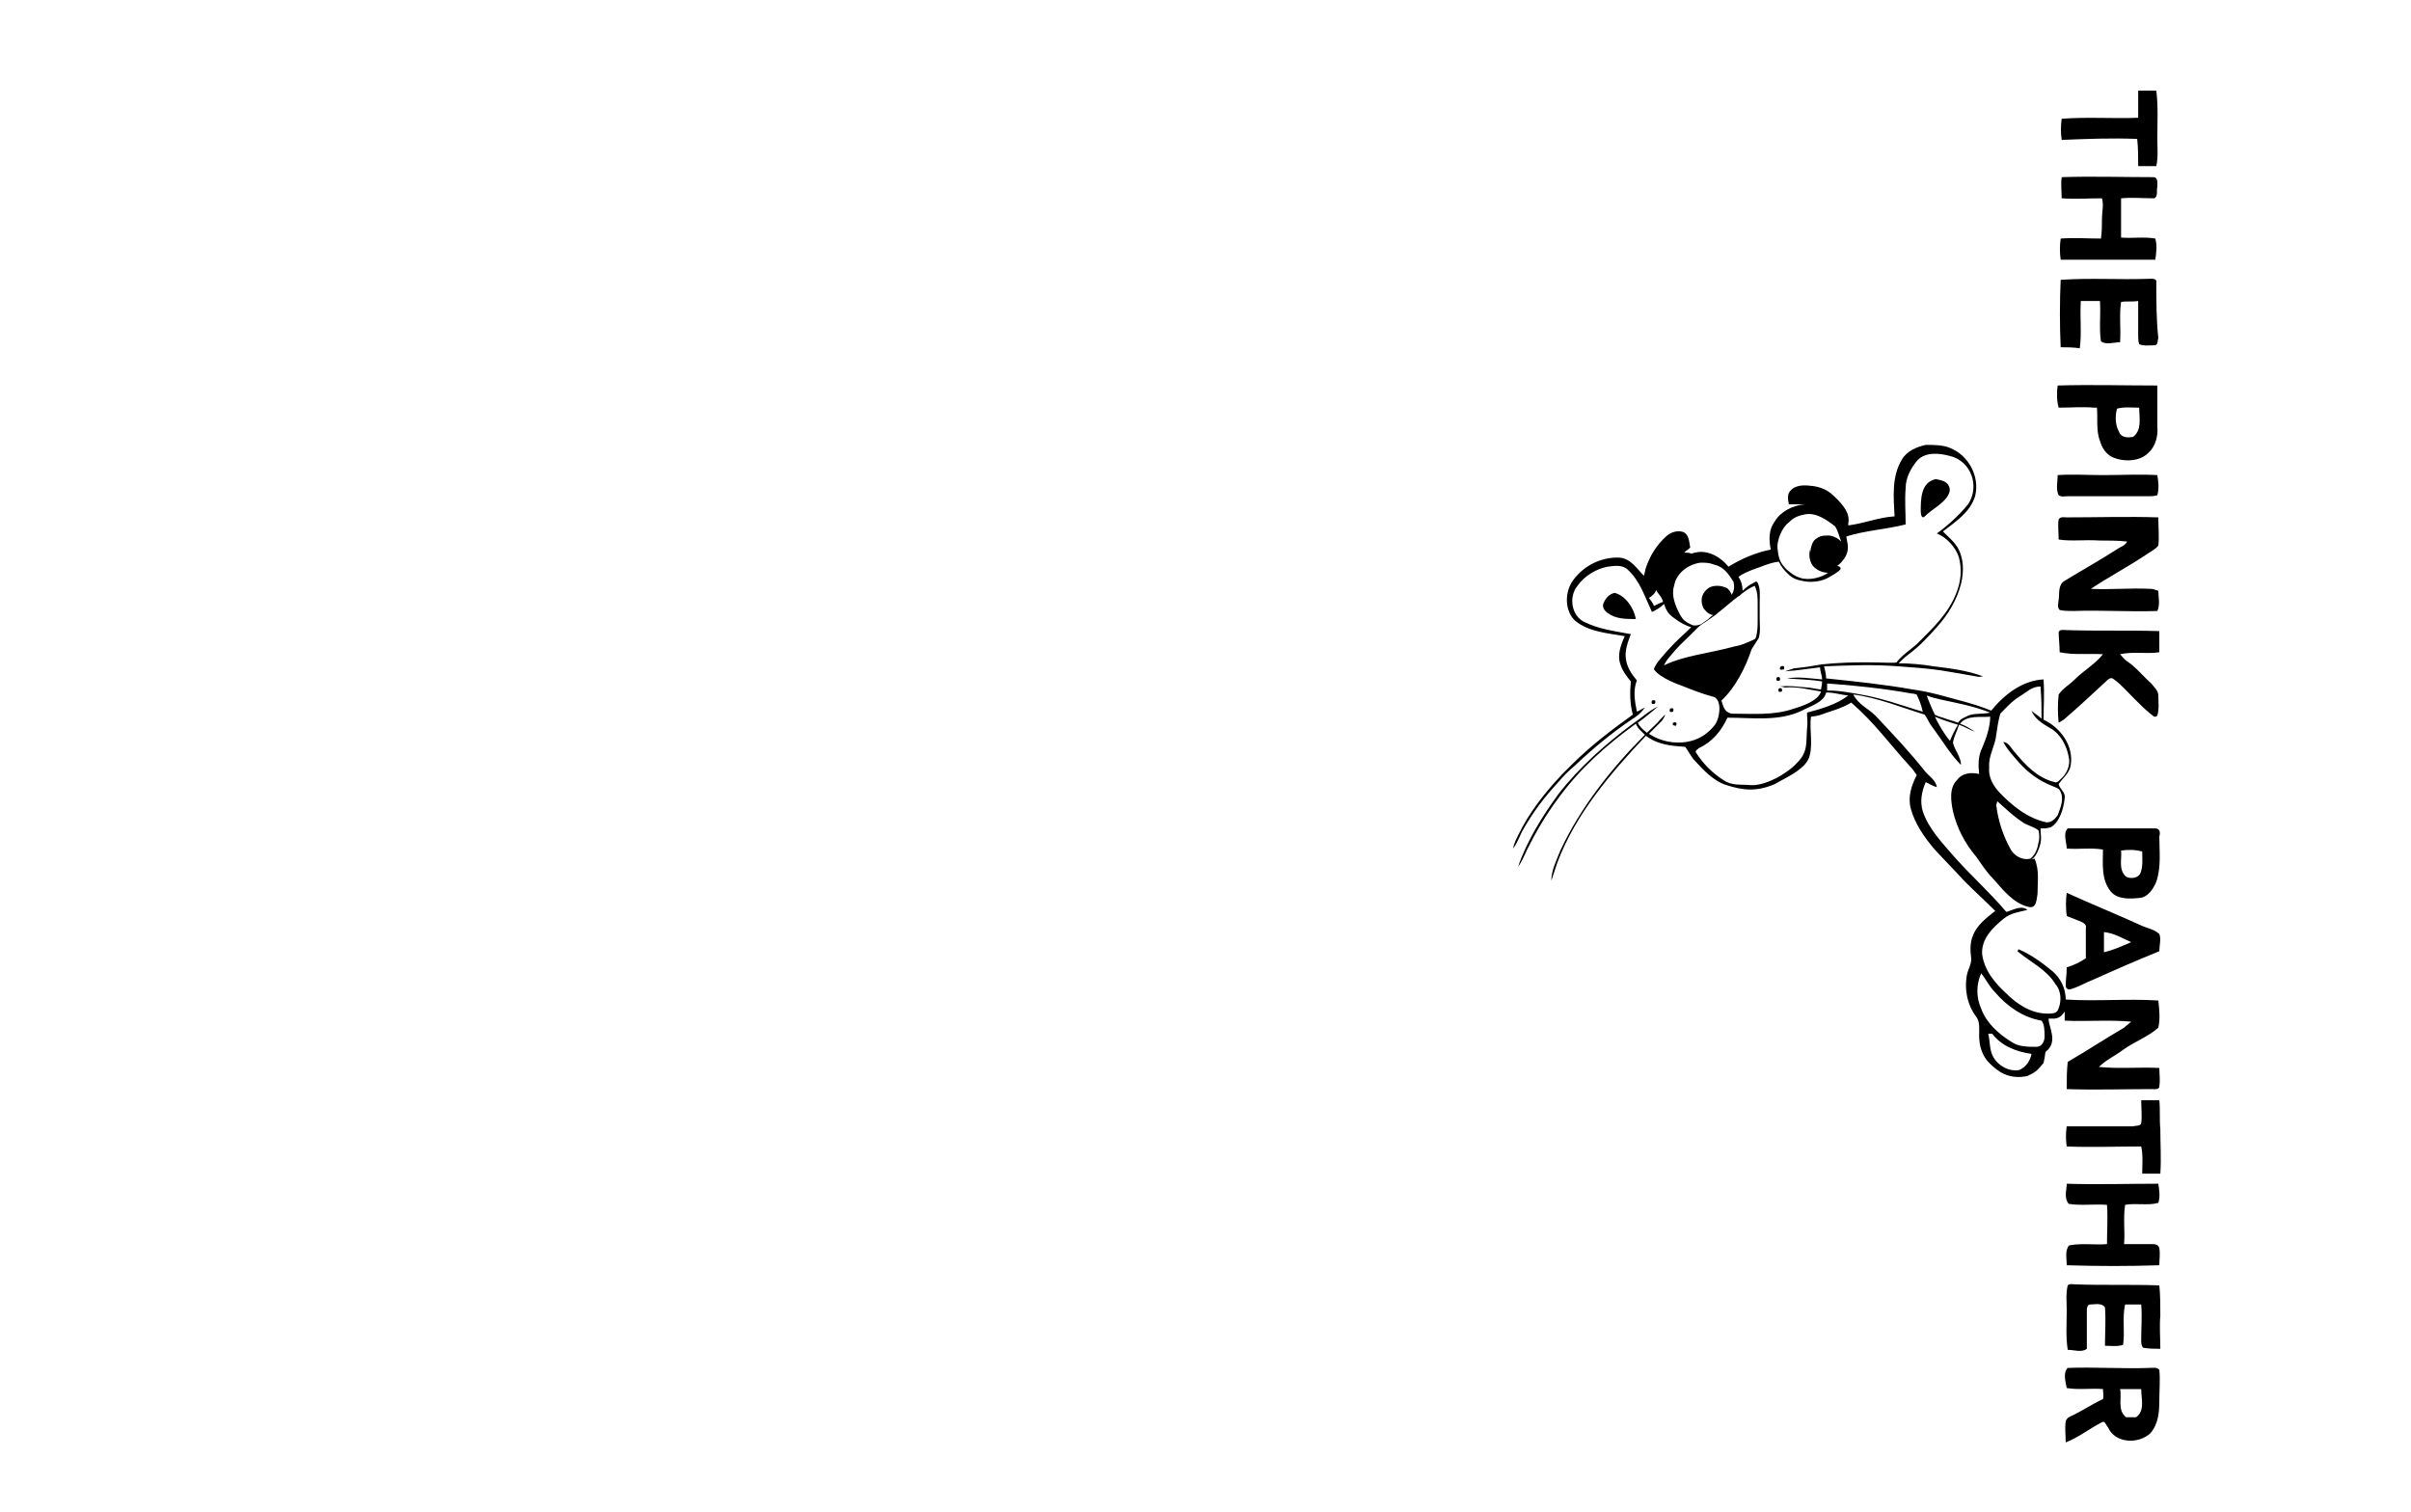 <?xml version="1.0" encoding="utf-8"?>
<!-- Generator: Adobe Illustrator 26.0.3, SVG Export Plug-In . SVG Version: 6.00 Build 0)  -->
<svg version="1.0" id="Слой_1" xmlns="http://www.w3.org/2000/svg" xmlns:xlink="http://www.w3.org/1999/xlink" x="0px" y="0px"
	 viewBox="0 0 239.5 150.2" style="enable-background:new 0 0 239.5 150.2;" xml:space="preserve">
<g>
	<path d="M212.3,13.8c0.1,0.9,0.1,1.8,0.1,2.7c0.6,0,1.2,0,1.8,0c0.2-0.9,0.1-1.8,0.1-2.7c0-1.6,0.1-3.2-0.1-4.8c-0.6,0-1.2,0-1.8,0
		c0,0.9,0,1.8,0,2.7c-2.5,0.1-5.1-0.1-7.6,0.1c-0.1,0.7-0.1,1.4,0,2.1C207.2,13.8,209.7,13.7,212.3,13.8z"/>
	<path d="M204.6,60.6c0.4,0.1,0.9,0.1,1.4,0.1c2.8-0.1,5.5,0.1,8.3,0c0.3-0.6,0.1-1.4,0.1-2c-0.3-0.1-0.5-0.2-0.8-0.2
		c-2-0.1-4,0.1-5.9,0c1.8-1.2,3.7-2.2,5.5-3.4c0.4-0.3,0.9-0.5,1.2-0.9c0.1-0.9,0-1.8,0-2.8c-3-0.1-6.1,0-9.1,0
		c-0.3,0-0.6-0.1-0.8,0.2c-0.1,0.6,0,1.3,0,2c1.3,0.2,2.6,0,4,0.1c0.9,0,1.9,0,2.8,0.1c-0.2,0.4-0.6,0.5-0.9,0.7
		c-1.7,1.1-3.5,2.1-5.3,3.2c-0.7,0.4-0.5,1.3-0.6,1.9C204.5,59.8,204.3,60.3,204.6,60.6z"/>
	<path d="M214.1,82.3c-2.9,0-5.8,0-8.7,0c-0.5,0.5-0.1,1.4-0.1,2c1.2,0.1,2.4-0.1,3.6,0.1c0,1.4-0.2,3,0.8,4.2
		c0.7,0.8,2,0.7,2.9,0.6c0.8-0.1,1.3-0.9,1.6-1.6c0.5-1.5,0.3-3,0.3-4.5C214.6,82.8,214.6,82.3,214.1,82.3z M212.6,86.8
		c-0.3,0.5-1,0.5-1.4,0.3c-0.8-0.7-0.4-1.8-0.5-2.6c0.7-0.1,1.4-0.1,2.1,0.1C212.8,85.3,212.9,86.1,212.6,86.8z"/>
	<path d="M204.7,23.7c-0.1,0.7-0.1,1.4,0,2.1c3.1,0,6.3,0,9.4,0c0.1-0.7,0.2-1.4,0-2.1c-1.1-0.2-2.3,0-3.4-0.1c0-1.3,0-2.6,0-3.9
		c1.1-0.1,2.2,0,3.3,0c0.4-0.2,0.2-0.8,0.3-1.1c0-0.4,0.1-1-0.4-1c-3,0-6.1-0.1-9.1,0c-0.1,0.7,0,1.4,0,2.1c1.3,0.1,2.7,0,4,0
		c0.2,0.7,0,1.3,0,2s0,1.3-0.1,2C207.4,23.7,206,23.6,204.7,23.7z"/>
	<path d="M214.2,28.1c0.1-0.5-0.5-0.4-0.8-0.4c-2.9,0.1-5.8-0.1-8.7,0.1c-0.1,2.2-0.1,4.5,0,6.7c0.6,0,1.2,0,1.9,0.1
		c0.2-1.5,0-3.1,0.1-4.7c0.6,0,1.3,0,1.9,0c0.1,1.3-0.1,2.7,0.1,4c0.5,0.4,1.3,0.1,1.9,0.1c0.1-1.3-0.1-2.7,0.1-4
		c0.5-0.1,1.1,0,1.7-0.1c0,1.1,0,2.3,0,3.4c0,0.3,0,0.6,0.1,0.9c0.5,0.2,1.1,0.1,1.6,0.1c0.3-0.1,0.2-0.5,0.3-0.7
		C214.2,31.7,214.2,29.9,214.2,28.1z"/>
	<path d="M205.3,117.6c0,0.6-0.3,1.4,0.2,2c1.2,0.2,2.5,0,3.8,0.1c0.1,1.3,0,2.6,0,3.9c-1.2,0.1-2.4-0.1-3.6,0.1
		c-0.3,0-0.3,0.3-0.4,0.5c-0.1,0.5,0,1,0,1.5c3.1,0.1,6.2,0.1,9.2,0c0-0.6,0.1-1.1,0-1.7c-0.1-0.4-0.5-0.4-0.8-0.4
		c-0.9,0-1.8,0-2.7,0c0.1-1.3-0.1-2.6,0.1-3.9c1.1-0.2,2.3,0.1,3.3-0.2c0.2-0.6,0.1-1.3,0-1.9C211.4,117.6,208.3,117.7,205.3,117.6z
		"/>
	<path d="M208,40.5c0.1,0,0.2,0,0.3,0c0.1,1-0.1,2.3,0.3,3.3c0.2,0.7,0.6,1.3,1.2,1.6c1.1,0.5,2.7,0.5,3.6-0.4
		c0.7-0.6,1-1.7,0.9-2.6c0-1.4,0-2.7,0-4.1c-3.3,0-6.6-0.1-9.9,0c-0.1,0.7-0.1,1.5,0.1,2.2C205.7,40.5,206.9,40.4,208,40.5z
		 M210.3,40.6c0.7-0.2,1.5-0.1,2.2-0.1c0,1,0.3,2.2-0.6,2.9c-0.5,0.1-1.2,0.1-1.4-0.5C210.1,42.2,210.1,41.3,210.3,40.6z"/>
	<path d="M208.9,65c-0.8,1-1.9,1.6-2.8,2.5c-0.5,0.5-1.2,0.9-1.6,1.5c-0.1,0.9-0.1,1.9,0,2.8c0.2-0.1,0.3-0.2,0.5-0.3
		c1.4-1.2,2.8-2.5,4.2-3.8c0.2-0.2,0.5-0.5,0.8-0.2c0.7,0.5,1.3,1.2,2,1.9c0.7,0.7,1,1,1.6,1.5c0.2,0.1,0.4,0.5,0.7,0.2
		c0.2-0.7,0.1-1.3,0.1-2c0-0.5-0.4-0.8-0.7-1.2c-0.8-0.7-1.5-1.6-2.4-2.2c-0.3-0.2-0.5-0.5-0.7-0.7c1.3-0.3,2.6,0,3.9-0.2
		c0-0.7,0-1.4,0-2.1c-3.1-0.1-6.1,0-9.2-0.1c-0.3,0-0.7-0.1-0.8,0.2c0,0.6,0.1,1.3,0.1,2C206,65.1,207.5,64.9,208.9,65z"/>
	<path d="M205.2,97.9c0,0.2,0.1,0.4,0.4,0.4c0.8-0.2,1.6-0.7,2.4-1c2.2-1,4.3-1.9,6.5-2.8c0-0.6,0.2-1.2,0-1.7
		c-0.5-0.5-1.3-0.6-1.9-0.9c-2.4-1.1-4.9-2.1-7.3-3.2c-0.1,0.8-0.1,1.5,0,2.3c0.5,0.2,1,0.4,1.5,0.6c0.2,0.1,0.5,0.3,0.4,0.6
		c0,1,0,2,0,3c-0.6,0.4-1.2,0.7-1.9,0.9C205.3,96.8,205.2,97.4,205.2,97.9z M209,92.6c1,0.1,1.8,0.6,2.7,1c-0.9,0.4-1.8,0.8-2.7,1
		C209,93.9,209,93.3,209,92.6z"/>
	<path d="M205.4,49.3c2.7,0,5.3,0,8,0c0.3,0,0.6,0,0.9-0.1c0.2-0.7,0.1-1.4,0-2c-1.8-0.1-3.6,0-5.4,0c-1.5,0-3-0.1-4.5,0
		c0,0.7-0.2,1.4,0.1,2C204.8,49.4,205.1,49.3,205.4,49.3z"/>
	<path d="M191.2,51.3c0.7-0.7,1.6-1.1,2.2-1.9c0.2-0.3,0.4-0.7,0.2-1.1c-0.2-0.5-0.8-0.6-1.3-0.7c-1.5,0.3-1.5,2-1.5,3.2
		C190.8,51.1,190.9,51.6,191.2,51.3z"/>
	<path d="M176.5,67.3c-0.1,0.3,0,0.4,0.3,0.3C176.9,67.3,176.7,67.2,176.5,67.3z"/>
	<path d="M176.7,68.4c-0.1,0.3,0,0.4,0.3,0.3C177.1,68.4,176.9,68.3,176.7,68.4z"/>
	<path d="M165.9,70.4c-0.1,0.3,0,0.4,0.3,0.3C166.3,70.4,166.2,70.3,165.9,70.4z"/>
	<path d="M164.1,69.6c-0.1,0.3,0,0.4,0.3,0.3C164.5,69.6,164.4,69.5,164.1,69.6z"/>
	<path d="M166.5,72.1c0.1-0.3,0-0.4-0.3-0.3C166.1,72,166.2,72.1,166.5,72.1z"/>
	<path d="M160.4,58.9c-0.5,0.1-0.9,0.5-1.1,1c-0.2,0.4,0.1,0.8,0.4,1c0.8,0.6,1.8,0.6,2.8,0.6C162.3,60.4,161.5,59.2,160.4,58.9z"/>
	<path d="M177.2,66.5c0.1-0.3,0-0.4-0.3-0.3C176.7,66.5,176.8,66.6,177.2,66.5z"/>
	<path d="M167,68.1c1,0.4,2,0.8,3.1,1.1c0.6,0.1,0.7,0.8,0.7,1.2c0,0.6-0.2,1.4-0.6,1.8c-0.7,0.8-1.5,1.3-2.6,1.5
		c-1.2,0.2-2.6,0-3.8-0.8c0.4-0.4,0.9-0.9,1.3-1.3c0.1-0.2,0.3-0.4,0.3-0.6l-0.5,0.5c-0.3,0.4-0.9,0.9-1.3,1.3
		c-0.4-0.3-0.8-0.7-0.9-1c0.7-0.5,1.4-1.1,2-1.6c-0.9,0.4-1.6,1.1-2.5,1.7c-2.7,2-5.3,4.3-7.4,7c-1.6,2.2-3.1,4.6-4,7.2
		c0.4-0.5,0.6-1.1,0.9-1.7c0.9-1.8,1.9-3.5,3.1-5.1c2.1-2.9,4.8-5.3,7.7-7.4c0.2,0.5,0.6,0.8,0.9,1.1c-3.3,3.3-6.4,7.2-8.4,11.5
		c-0.4,1-0.9,2-0.9,3c0.2-0.6,0.4-1.2,0.6-1.8c1.8-4.8,5.3-8.9,8.8-12.6c1.2,0.9,2.5,1,3.9,1.1c0.3,0.4,0.5,0.8,0.8,1.2
		c0.9,1,2,2.2,3.3,2.6c1.6,0.5,2.9,0.7,4.8-0.1c1-0.6,2.7-1.3,3.3-2.4c0.6-1.2,0.1-3,0.3-4.3c0.1,0,0.8-0.1,1-0.2
		c1.1-0.4,2-0.6,3-1.2c2.4,2.1,3.7,4,5.8,6.3c0.3,0.3,0.5,0.6,0.7,0.9c-0.5,1-0.9,2.1-0.6,3.3c0.4,1.5,1.3,2.8,2.3,4
		c1,1.1,2.1,2.2,3.1,3.3c1,1,2,1.9,3,2.9c-0.9,0.7-1.8,1.4-2.2,2.4c-0.3,0.7-0.3,1.5-0.2,2.2c0.1,0.6-0.3,1.2-0.4,1.7
		c-0.3,1.4,0,3,0.9,4.2c0.4,0.5,0.3,1.2,0.3,1.9c0,1,0.3,2,1,2.7c0.8,0.8,1.9,1.7,3.8,1.3c0.6-0.3,0.9-0.4,1.6-1.3
		c0.2-0.9,0.1-0.7,0.2-1.1c1.3-1,0.3-2.4,0.3-3.3c0.3,0,0.1,0,0.6,0c0.7-0.1,0.8-0.5,1-0.7c0,0.1,0,0.7,0,0.9
		c2.1,0.1,4.5-0.1,6.6,0.1c-0.2,0.2-0.5,0.4-0.7,0.6c-1.9,1.1-3.7,2.3-5.6,3.4c-0.1,0.9-0.1,1.8-0.1,2.7c2.8,0.1,5.7,0,8.5,0
		c0.2,0,0.7,0.1,0.7-0.3c0.1-0.6,0-1.2,0-1.8c-2-0.1-4,0.1-6-0.1c0.7-0.7,1.6-1.1,2.4-1.7c1.1-0.8,2.5-1.3,3.5-2.2
		c0.2-0.9,0.1-1.8,0-2.7c-3.1-0.2-6.1,0.1-9.2-0.1c0-1.1-0.5-2.1-1.3-2.8c-1.1-0.9-2.2-1.7-3.4-2.2c0,0.1-0.1,0.2-0.1,0.2
		c1.3,1.1,2.9,1.8,3.8,3.3c0.6,0.7,0.6,1.8,0.2,2.6c-0.2,0.3-0.6,0.3-1,0.3c-1.6,0-3-0.9-4.1-2c-1.1-1-2.2-2.3-2.4-3.9
		c-0.1-1.5,1-2.6,2.1-3.5c0.7-0.6,1.6-0.7,2.4-0.9c-0.6-0.5-1.4,0-2.1,0.2c-1.6-1.9-3.4-3.5-5.1-5.4c-1.2-1.4-2.6-2.8-3.2-4.6
		c-0.3-1-0.1-2,0.3-2.9c0.4,0.2,0.7,0.4,1.1,0.5c-0.1-0.7-0.8-1.1-1.2-1.6c-1.5-1.9-3.2-3.7-4.9-5.5c-0.7-0.7-1.7-1.1-2.2-2.1
		c2.4,0.3,4.8,1.3,7.1,2c0.5,0.8,0.4,0.8,0.8,1.3c0.9,1.2,1.7,2.6,2.8,3.7c0-0.8-0.6-1.4-0.8-2.2c0.1-0.7,0.4-1.1,0.6-1.8
		c0.6,0.2,1,0.5,1.6,0.7c-0.5-0.3-0.9-0.6-1.5-0.8c0.7-0.9,2.1-0.6,3-0.7c0,1-0.4,2.2-0.8,3.1c-0.4,0.8-0.4,1.7-0.3,2.6
		c-0.8-0.2-1.7-0.1-2.2,0.6c-0.8,0.8-0.6,2.1-0.4,3.1c0.4,1.7,1.2,3.2,2.3,4.5c0.5,0.7,1,1.5,1.6,2.1c1,1.1,2,2.5,3.6,2.9
		c0.8,0.2,0.8-0.7,0.9-1.3c0-1.2,0.2-2.4-0.3-3.5c-0.1,0-0.2,0.1-0.3,0.1c0.3-0.2,0.5-0.5,0.7-1c0.4-1,0.2-1.4,0.2-2.1
		c0.2,0,0.3,0,0.5,0l0.5-0.1c0.9-0.5,1.3-1.9,1.4-2.9c0.1-0.6-0.5-0.9-0.6-1.4c0.4-0.6,1.1-1.1,1.2-1.9c0.3-1.9-1-3.7-2.7-4.5
		c0-1.3,0.1-2.5,0-4c-2.1,0.1-3.9,1.5-5.2,3.1c-1.7-0.7-3.5-1.1-5.3-1.6c-0.8-0.2-1.7-0.4-2.5-0.5c-2.8-0.5-5.7-0.8-8.6-1.1
		c0-0.4-0.1-0.8-0.2-1.2c2.5-0.1,4.9-0.2,7.4,0c1.4,0.1,2.8,0.2,4.2,0.4c1.2,0.2,2.4,0.4,3.5,0.6c0.4,0.1,0.4,0,0.7,0
		c-1.6-0.6-3.3-0.8-4.9-1c-1.2-0.2-2.4-0.3-3.5-0.3c0.3-0.3,0.6-0.6,1-0.9c1.1-0.8,2-1.8,2.8-2.7c1.1-1.2,2-2.7,2.4-4.3
		c0.3-1.2,0.3-2.6-0.4-3.7c-0.4-0.6-0.9-1-1.4-1.5c1.3-1,2.7-1.9,3.2-3.5c0.5-2-0.7-4.1-2.5-4.8c-0.7-0.3-1.6-0.3-2.4-0.3
		c-0.9,0.2-1.9,0.6-2.4,1.5c-1,1.7-0.8,3.7-0.7,5.6c-1.6,0.1-3,0.7-4.6,0.9V52c0.2-1-0.5-1.8-1.2-2.5c-0.6-0.6-1.1-1-2.2-1.2
		c-0.8-0.1-1.7-0.2-2.3,0.4c-0.4,0.4-0.3,0.9-0.2,1.4c0.5,0,1.1,0,1.6,0c-1.2,0.1-2.4,0.7-3,1.7c-0.6,0.8-0.6,1.8-0.4,2.8
		c-1.5,0.3-2.9,0.9-4.2,1.7c-0.8-1-2.1-1.7-3.3-1.4c-0.1,0-0.3,0.1-0.4,0.1c-0.2-0.1-0.5-0.1-0.7-0.1c0.2-0.2,0.4-0.3,0.6-0.5
		c-0.1-0.5-0.1-1.2-0.6-1.5c-0.6-0.3-1.4,0-1.8,0.4c-0.9,0.8-1.6,1.9-2,3.1c-0.1,0.3-0.1,0.5-0.2,0.8c-0.7-0.7-1.3-1.7-2.4-1.8
		c-1.9-0.1-3.8,0.9-4.8,2.5c-0.7,1.2-0.6,2.9,0.4,3.8c1.4,1.1,3.2,1.2,4.9,1.5c-0.4,0.9-0.8,1.9-0.4,2.9c0.2,0.6,0.6,1.1,1,1.6
		c-0.1,1.1-0.1,2.2,0.2,3.3c-2.1,1.5-4.2,3.1-6.1,5c-0.3,0.3-0.6,0.6-0.9,0.9c-1.7,1.8-3.3,3.8-4.4,6.1c-0.2,0.4-0.4,0.8-0.5,1.3
		c0.4-0.5,0.6-1.1,0.9-1.7c1-1.8,2.2-3.4,3.6-4.9c0.5-0.6,1-1.1,1.6-1.6c1.8-1.7,3.7-3.3,5.8-4.7c0,0,0.2-0.1,0.3-0.2
		c0.4-0.3,0.5-0.4,0.9-0.9c-0.3,0.1-0.5,0.3-0.8,0.4c-0.2-1-0.4-2.1,0-3.1c-0.5-0.6-1-1.3-1.1-2.2c-0.1-0.8,0.2-1.6,0.5-2.4
		c-1.6-0.3-3.2-0.5-4.6-1.2c-1.3-0.6-1.6-2.5-0.7-3.6c0.7-1,1.9-1.7,3-1.9c0.7-0.1,1.5-0.2,2,0.3c1.2,1.1,1.7,2.7,2.4,4.2
		c0.4-0.2,0.8-0.4,1.2-0.8c0.2,0.6,0.4,1,1,1.4c0.5,0.4,1.2,0.8,1.7,0.9l-0.4,0.4c-1,0.9-1.8,1.7-2.7,2.8c-0.2,0.2-0.6,0.8-0.6,1
		C164.9,67.4,167,68.1,167,68.1z M193.7,73.6c-0.6-0.7-1.1-1.6-1.5-2.4c0.7,0.3,1.6,0.6,2.3,0.8C194.3,72.3,193.9,73.1,193.7,73.6z
		 M201.7,85.3c-0.7,0.2-1.5-0.2-1.9-0.8c-0.8-1.4-1.3-2.9-1.5-4.5c0-0.1,0.1-0.3,0.1-0.4c0.8,0.7,1.5,1.4,2.4,2
		c0.5,0.4,1.2,0.5,1.7,0.9c0.1,0.4,0.1,0.9,0,1.2C202.4,84.3,202.2,84.9,201.7,85.3z M200.6,69.2c0.7-0.4,1.2-1,2.1-1
		c0.1,1.3,0.1,2.2,0.1,3.2c-0.3-0.3-0.7-0.5-1-0.8c0.3,0.8,1.1,1.3,1.8,1.7c1.1,0.6,1.7,1.8,1.9,2.9c0.2,0.8-0.2,1.7-0.8,2.2
		c-0.2,0.2-0.4,0.4-0.6,0.3c-1.7-0.4-2.9-1.7-3.9-2.9c-0.4-0.4-0.6-1-1.2-1.1c0.4,0.8,1,1.4,1.6,2.1c0.9,1,2,1.8,3.3,2.3
		c0.2,0.1,0.6,0.2,0.7,0.4c0.5,0.8,0.1,1.7-0.2,2.5c-0.3,0.4-0.6,0.7-1.1,0.7c-1.9-0.4-3.5-1.7-4.8-3.1c-0.6-0.7-1-1.5-0.9-2.4
		c-0.1-1.1,0.6-2.1,0.7-3.2c0.1-0.7,0.2-1.4,0.4-2.1l0,0C199.2,70.4,199.8,69.7,200.6,69.2z M192.8,69.5c1.8,0.4,3.1,0.6,4.9,1.3
		c-1,0.2-1.7,0-2.4,0.4c-0.4,0.2-0.5,0.2-0.8,0.6c-0.5-0.2-1-0.3-1.5-0.5c-0.3-0.1-0.4-0.1-0.6-0.2l-0.2-0.1
		c-0.3-0.6-0.4-0.9-0.7-1.6l-0.1-0.3C191.9,69.3,192.4,69.4,192.8,69.5z M189.9,68.9c0.3,0,0.4,0.1,0.5,0.1c0.2,0.5,0.3,0.6,0.5,1.3
		l0.1,0.4c-0.3-0.1-0.4-0.1-0.7-0.2c-1.9-0.6-3-1-4.9-1.4l-1.1-0.2c-1.2-0.2-1.8-0.3-2.8-0.3c0-0.3,0-0.4,0-0.7
		C184.3,68.1,187.1,68.4,189.9,68.9z M177.7,51.9c0.3-0.3,0.6-0.6,1.6-0.8c1.1-0.2,2.1,0.5,3,1.2c0.3,0.5,0.4,1,0.6,1.5
		c-0.3-0.3-0.8-0.6-1.3-0.6c-0.7,0-0.9,0.1-1.3,0.4c-0.2,0.2-0.3,0.4-0.4,0.8c-0.1,0.3,0,0.4,0,0.6c0-0.2-0.1-0.3-0.1-0.4
		c-0.2,0.8,0.1,1.6,0.6,1.9c0.4,0.3,0.8,0.4,1.2,0.4c-0.7,0.5-1.9,0.8-2.8,0.5c-0.6-0.2-0.8-0.4-1.3-0.8c-0.6-0.6-0.8-1-0.9-1.9
		C176.4,53.7,177.1,52.3,177.7,51.9z M169,62c-0.2,0.1-0.6,0.2-0.9,0.1c-0.6-0.3-0.9-0.4-1.3-1.2c-0.4-0.8-0.8-1.8-0.5-2.7
		c0.2-1.2,1.3-2.1,2.6-2.3c0.5,0,0.9,0,1.4,0.2c0.9,0.2,1.4,0.9,1.9,1.7c0.1,0.4,0.1,0.9-0.2,1.3c0-0.2-0.3-0.6-0.5-0.7
		c-0.3-0.1-0.5-0.2-0.9-0.2c-0.6,0-0.9,0.2-1.1,0.4c-0.5,0.5-0.6,1.1-0.3,1.8c0.2,0.3,0.6,0.7,1,0.7c-0.2,0.1-0.4,0.3-0.5,0.4
		L169,62z M164.3,60.2c-0.1-0.3-0.3-0.5-0.5-0.8c0.2-0.1,0.4-0.3,0.5-0.4c0.1-0.1,0.2-0.3,0.2-0.4c0.2,0.4,0.6,0.7,0.7,1.2
		C165.1,59.8,164.5,60.1,164.3,60.2z M170.4,61.1c0.6-0.5,1.2-1,1.7-1.4c0.2-0.2,0.3-0.2,0.5-0.4c0.2-0.1,0.3-0.2,0.4-0.3l0,0
		c0.4-0.3,0.8-0.6,1.3-0.8c0.3,0.6,0.3,1.2,0.3,1.8c0,0.2,0,0.5,0,0.7c0,0.3,0,0.5,0,0.8c0,0.6,0,1.3-0.2,1.9l-0.1,0.1l0,0l-0.2,0.1
		c-0.7,0.3-1.1,0.5-1.7,0.6c-3,0.8-5,0.9-7.1,1.9c0.1-0.3,0.5-0.8,0.6-0.9c0.9-1.1,1-1.1,2-2.1l0.4-0.4c0.1-0.1,0.2-0.2,0.3-0.3
		c0.3-0.3,0.5-0.4,0.8-0.6L170.4,61.1z M174.7,63.4c0.2-0.6,0.1-1.3,0.1-2c0-0.3,0-0.5,0-0.8c0-0.2,0-0.5,0-0.7c0-0.7,0.1-1.4-0.2-2
		l-0.1-0.1c0-0.1-0.3,0.1-0.3,0.1c-0.4,0.2-0.7,0.4-1.1,0.8c0-0.5-0.1-0.9-0.4-1.4c0.4-0.3,0.9-0.5,1.4-0.7c0.9-0.3,1.7-0.7,2.6-0.8
		c0.3,0.6,0.5,0.8,0.9,1.2c0.5,0.5,0.9,0.6,1.4,0.7c0.8,0.2,1.7,0.1,2.4-0.2c0.4-0.2,1.1-0.6,1.4-0.9c0.1-0.2,0-0.3-0.3-0.4
		c0.2-0.1,0.4-0.3,0.7-0.7c0.6-0.9,0.3-1.5,0.2-2.2c1.9-0.6,3.9-0.7,5.9-1.2c0-1.2-0.1-2.4,0-3.6c0-1,0.5-2,1.2-2.8
		c0.8-0.8,2.1-0.7,3.2-0.4c2.1,0.5,3,3,1.8,4.8c-0.9,1.1-2,2.1-3.1,2.9c1,0.4,1.9,1.4,2.2,2.4c0.3,1.2,0.2,2.4-0.3,3.6
		c-0.8,2-2.3,3.4-3.8,4.9c-0.5,0.5-1.6,1.2-2.1,1.9c-0.1,0.1-1.5,0-3.1,0c-2.9,0-4,0.2-4.3,0.2c-1.1,0.2-1.8,0.3-2.8,0.4l-0.9,0.3
		l1.1-0.1c0.9-0.1,1.5-0.2,2.4-0.3c0,0.4,0.2,0.8,0.2,1.2c-1.2-0.1-2.3-0.3-3.5-0.1c1.2,0.1,2.3,0.1,3.5,0.3c0,0.4-0.1,0.6-0.1,0.8
		c-0.2,0-1.1-0.2-1.4-0.2c-1.2-0.1-1.7-0.2-2.7-0.1c0,0,0.2,0,0.5,0.1c1.3-0.1,2.3,0.2,3.6,0.4c-0.3,0.9-1.7,1.4-2.7,1.7
		c-2,0.7-4.1,0.5-6.2,0.5c-0.8-0.2-0.8-0.8-1-1.3c1.4-1.3,2.4-3.3,3-5.1L174.7,63.4z M179.5,70.8c0,0.4,0.1,1.1,0,1.6
		c-0.1,1.5,0.1,2.3-1,3.4c-1,1.1-3.2,2.3-4.6,2.2c-1-0.1-1.8,0.1-2.7-0.5c-1.1-0.7-2-1.6-2.7-2.7c-0.2-0.2,0.2-0.4,0.3-0.5
		c1.3-0.6,2.2-1.7,2.8-3c2.5,0,5.1,0.4,7.4-0.7c0.7-0.4,2.2-0.8,2.4-1.8c0.9,0,1.3,0.2,2.2,0.3C182.4,70,181,70.4,179.5,70.8z
		 M200.6,106.3c-1,0.2-2.1-0.4-2.6-1.3c-0.4-0.7-0.3-1.6-0.5-2.3c0.1,0,0.3,0,0.4,0c0.9,1.2,2.4,1.8,3.9,2
		C201.7,105.3,201.3,106,200.6,106.3z M203.1,103c0,0.5-0.3,1-0.8,1c-0.9,0-1.8,0-2.5-0.5c-1.3-0.8-2.5-1.9-3-3.3
		c-0.5-1.1-0.5-2.4,0-3.5c0.5,0.6,0.8,1.3,1.4,1.9c1.2,1.4,2.8,2.5,4.6,2.8C203.1,101.8,203.1,102.4,203.1,103z"/>
	<path d="M214.5,109.3c-0.6,0-1.2,0-1.8,0c0,0.8,0.1,1.6,0,2.3c-0.1,0.3-0.5,0.2-0.8,0.3c-2.2,0-4.4,0-6.6,0c-0.1,0.7-0.1,1.3,0,2
		c2.5,0.1,4.9,0,7.4,0c0.2,0.9,0.1,1.8,0.1,2.7c0.6,0,1.2,0,1.8,0c0.1-1.5,0-2.9,0-4.4C214.5,111.2,214.6,110.2,214.5,109.3z"/>
	<path d="M214.6,130.7c0-1,0-2-0.1-3c-2.8-0.1-5.6,0-8.3-0.1c-0.3,0-0.6-0.1-0.8,0.1c-0.2,0.8-0.1,1.7-0.1,2.5
		c0,1.3-0.1,2.6,0.1,3.9c0.6,0,1.4,0.3,1.9-0.1c0-1.3,0-2.6,0-3.9c0-0.2,0.1-0.5,0.3-0.5c0.5,0,1.2-0.2,1.5,0.3c0.1,1.3,0,2.5,0,3.8
		c0.6,0,1.3,0.1,1.8-0.1c0.2-1.3-0.1-2.7,0.2-4c0.5,0,1,0,1.6,0c0.1,1.2,0,2.3,0,3.5c0,0.3,0,0.6,0.2,0.8c0.6,0.1,1.2,0.1,1.7,0.1
		C214.6,132.9,214.5,131.8,214.6,130.7z"/>
	<path d="M214.5,136.1c-0.2-0.3-0.6-0.2-1-0.2c-2.7,0.1-5.4-0.1-8.1,0c-0.5,0.5-0.2,1.4-0.1,2c1.2,0.2,2.4,0,3.6,0.1
		c0,0.3,0.1,0.7,0,1c-1.1,0.5-2.1,1.2-3.2,1.7c-0.2,0.1-0.4,0.2-0.5,0.5c-0.1,0.7,0,1.4,0,2.1c1.3-0.5,2.4-1.4,3.6-2
		c0.3-0.2,0.4,0.3,0.6,0.5c0.7,1.6,3,1.7,4.2,0.6c0.8-0.9,0.9-2.1,0.9-3.3C214.5,138.1,214.6,137.1,214.5,136.1z M212.2,140.8
		c-0.3,0-0.7,0-1,0c-0.9-0.7-0.4-1.9-0.6-2.8c0.7,0,1.4,0,2.1,0C212.7,139,213.1,140.1,212.2,140.8z"/>
</g>
</svg>
